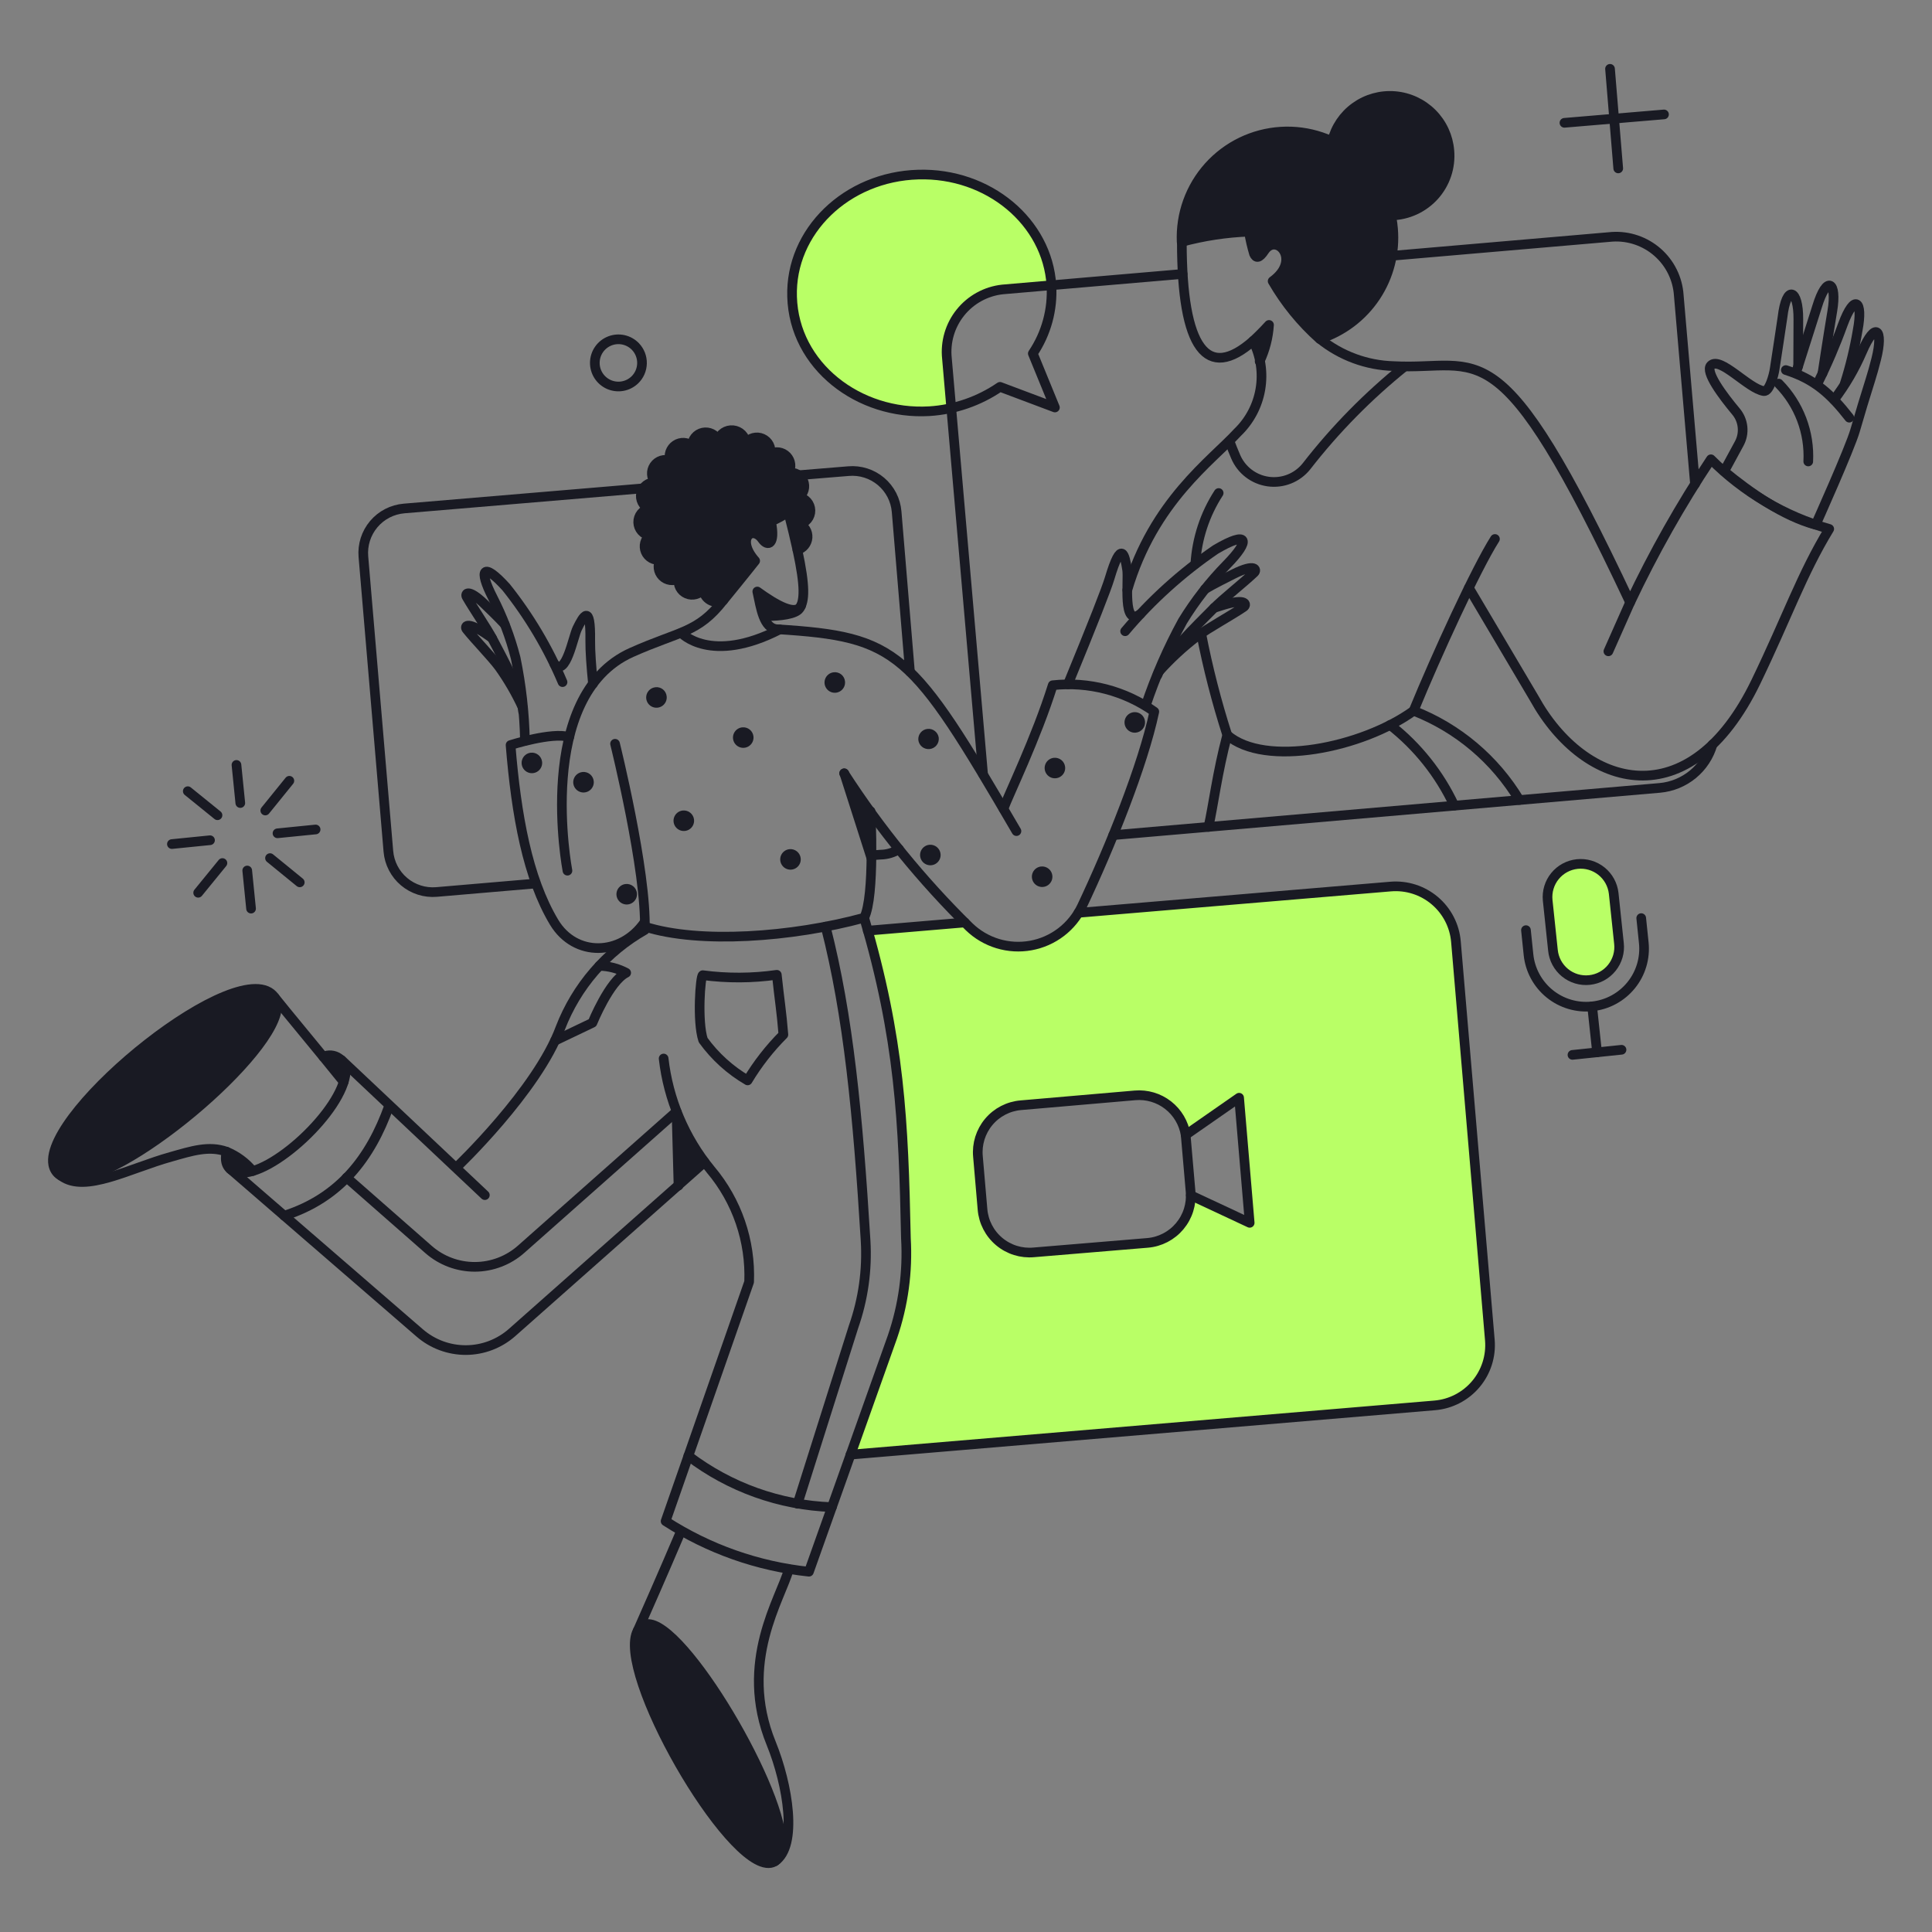 <svg xmlns="http://www.w3.org/2000/svg" fill="none" viewBox="-0.5 -0.5 200 200" id="Video-Conference--Streamline-Bangalore.svg"><rect x="-0.5" y="-0.5" width="200" height="200" fill="#808080" stroke="none"/><desc>Video Conference Streamline Illustration: https://streamlinehq.com</desc><g id="Work-Video-conference-01"><g id="color 2"><path id="Vector" fill="#b9ff66" d="M94.565 17.576c-7.42 0.207 -13.271 5.871 -13.064 12.648 0.227 7.89 8.344 13.309 16.481 11.534l-0.435 -5.116c-0.095 -0.848 -0.021 -1.706 0.216 -2.526 0.237 -0.819 0.634 -1.584 1.167 -2.25 0.533 -0.666 1.192 -1.221 1.94 -1.632 0.747 -0.411 1.569 -0.671 2.417 -0.765l5.041 -0.434c-0.415 -6.569 -6.494 -11.666 -13.762 -11.458Z" stroke-width="1"></path><path id="Subtract" fill="#b9ff66" fill-rule="evenodd" d="m87.542 150.082 60.485 -5.097c1.652 -0.141 3.18 -0.932 4.249 -2.2 1.07 -1.268 1.592 -2.907 1.453 -4.559l-3.511 -41.249c-0.141 -1.652 -0.932 -3.18 -2.2 -4.249 -1.267 -1.069 -2.906 -1.591 -4.558 -1.453l-32.318 2.719c-0.571 0.871 -0.943 1.325 -1.801 1.999 -0.92 0.704 -1.994 1.179 -3.134 1.385 -1.139 0.207 -2.312 0.139 -3.421 -0.197 -1.108 -0.336 -2.121 -0.931 -2.954 -1.736 -0.147 -0.145 -0.295 -0.291 -0.441 -0.437l-10.082 0.847c3.344 11.869 3.696 20.104 3.941 31.864 0.203 3.457 -0.27 6.92 -1.393 10.195l-4.314 12.168Zm35.226 -26.845 6.098 2.851 -1.095 -12.951 -5.531 3.851c-0.194 -1.22 -0.844 -2.32 -1.818 -3.081 -0.974 -0.76 -2.199 -1.122 -3.43 -1.015l-11.8 1.02c-0.642 0.053 -1.267 0.233 -1.84 0.528 -0.572 0.296 -1.08 0.702 -1.493 1.196 -0.415 0.493 -0.726 1.064 -0.919 1.679 -0.192 0.614 -0.261 1.261 -0.202 1.902l0.472 5.473c0.053 0.642 0.233 1.267 0.528 1.839 0.296 0.572 0.702 1.081 1.196 1.494 0.493 0.414 1.064 0.726 1.678 0.919 0.615 0.192 1.262 0.261 1.903 0.202l11.78 -0.981c0.641 -0.055 1.266 -0.236 1.837 -0.532 0.571 -0.297 1.078 -0.703 1.492 -1.196 0.414 -0.493 0.726 -1.063 0.919 -1.677 0.155 -0.494 0.232 -1.008 0.226 -1.523l0 0.002Z" clip-rule="evenodd" stroke-width="1"></path><path id="Vector_2" fill="#b9ff66" d="M167.094 97.147c0.052 0.451 0.013 0.907 -0.113 1.343 -0.126 0.436 -0.337 0.842 -0.621 1.196 -0.285 0.354 -0.636 0.648 -1.034 0.865 -0.398 0.218 -0.836 0.354 -1.287 0.401 -0.452 0.048 -0.907 0.005 -1.342 -0.124 -0.435 -0.13 -0.84 -0.344 -1.191 -0.632 -0.351 -0.288 -0.642 -0.641 -0.856 -1.041 -0.214 -0.4 -0.346 -0.839 -0.39 -1.29l-0.547 -5.174c-0.087 -0.902 0.186 -1.802 0.759 -2.503 0.574 -0.702 1.401 -1.148 2.302 -1.243 0.9 -0.095 1.803 0.171 2.509 0.738 0.706 0.567 1.16 1.391 1.263 2.291l0.547 5.174Z" stroke-width="1"></path></g><g id="color 1"><path id="Vector_3" fill="#191a23" d="M129.225 34.792c0.293 0.687 0.514 1.401 0.661 2.133 0.566 -1.189 0.9 -2.475 0.984 -3.79 -0.586 0.642 -1.134 1.185 -1.645 1.657Z" stroke-width="1"></path><path id="Vector_4" fill="#191a23" d="M77.894 60.75c0.162 0.893 0.469 1.753 0.906 2.548 1.454 0 3.059 -0.188 3.455 -0.773 0.057 -0.1 0.113 -0.208 0.17 -0.321 -0.547 1.079 -2.527 -0.016 -4.531 -1.454Z" stroke-width="1"></path><path id="Vector_5" fill="#191a23" d="M27.925 102.735c-3.511 -5.041 -25.844 13.366 -22.635 18.01l0.547 0.491c4.645 2.587 24.825 -14.535 22.088 -18.5Z" stroke-width="1"></path><path id="Vector_6" fill="#191a23" d="M66.134 167.713c-4.589 2.182 9.603 27.782 13.93 24.146 2.589 -3.757 -10.305 -25.882 -13.93 -24.146Z" stroke-width="1"></path><path id="Vector_7" fill="#191a23" d="M22.96 118.743c-0.088 0.325 -0.114 0.666 -0.075 1.001 0.189 1.208 1.736 1.265 2.775 0.981 -0.727 -0.869 -1.654 -1.548 -2.7 -1.982Z" stroke-width="1"></path><path id="Vector_8" fill="#191a23" d="M32.983 108.889c0.717 0.888 1.454 1.774 2.114 2.587 0.111 -0.316 0.18 -0.647 0.208 -0.981 0.019 -0.284 -0.036 -0.568 -0.16 -0.824 -0.124 -0.257 -0.312 -0.476 -0.546 -0.638 -0.234 -0.162 -0.506 -0.26 -0.789 -0.286 -0.283 -0.025 -0.568 0.024 -0.827 0.141Z" stroke-width="1"></path><path id="Vector_9" fill="#191a23" d="M67.342 70.645c-0.209 0.022 -0.407 0.106 -0.568 0.241 -0.161 0.135 -0.279 0.315 -0.339 0.516 -0.059 0.202 -0.057 0.417 0.005 0.617 0.063 0.201 0.184 0.378 0.348 0.51 0.164 0.132 0.363 0.213 0.573 0.231s0.42 -0.025 0.605 -0.126c0.185 -0.101 0.335 -0.254 0.433 -0.44 0.098 -0.186 0.138 -0.398 0.115 -0.607 -0.013 -0.14 -0.054 -0.275 -0.12 -0.399 -0.066 -0.124 -0.157 -0.233 -0.266 -0.321 -0.109 -0.088 -0.235 -0.153 -0.37 -0.192 -0.135 -0.039 -0.276 -0.05 -0.415 -0.033Z" stroke-width="1"></path><path id="Vector_10" fill="#191a23" d="M59.79 79.42c-0.209 0.022 -0.407 0.106 -0.568 0.241 -0.161 0.135 -0.279 0.315 -0.338 0.516 -0.059 0.202 -0.058 0.417 0.005 0.617 0.063 0.201 0.184 0.378 0.348 0.51 0.164 0.132 0.363 0.213 0.573 0.231s0.42 -0.025 0.605 -0.126c0.185 -0.101 0.335 -0.254 0.433 -0.44 0.098 -0.186 0.138 -0.398 0.115 -0.607 -0.015 -0.139 -0.057 -0.274 -0.123 -0.397 -0.067 -0.123 -0.157 -0.231 -0.266 -0.319 -0.109 -0.088 -0.234 -0.153 -0.368 -0.192 -0.134 -0.039 -0.275 -0.052 -0.414 -0.037Z" stroke-width="1"></path><path id="Vector_11" fill="#191a23" d="M64.265 91.012c-0.209 0.022 -0.407 0.106 -0.569 0.241 -0.162 0.135 -0.28 0.315 -0.339 0.516 -0.06 0.202 -0.058 0.417 0.005 0.618 0.063 0.201 0.184 0.379 0.347 0.511 0.164 0.132 0.363 0.213 0.573 0.232 0.21 0.019 0.42 -0.025 0.605 -0.126 0.185 -0.101 0.335 -0.254 0.433 -0.44 0.098 -0.186 0.138 -0.398 0.115 -0.607 -0.015 -0.139 -0.057 -0.273 -0.124 -0.396 -0.067 -0.123 -0.157 -0.231 -0.266 -0.318 -0.109 -0.088 -0.234 -0.153 -0.368 -0.193 -0.134 -0.039 -0.274 -0.052 -0.413 -0.037Z" stroke-width="1"></path><path id="Vector_12" fill="#191a23" d="M54.448 77.419c-0.209 0.022 -0.407 0.106 -0.569 0.241 -0.162 0.135 -0.28 0.314 -0.339 0.516 -0.06 0.202 -0.058 0.417 0.005 0.618 0.063 0.201 0.184 0.379 0.347 0.511 0.164 0.132 0.363 0.213 0.573 0.232 0.21 0.019 0.42 -0.025 0.605 -0.126 0.185 -0.101 0.335 -0.254 0.433 -0.44 0.098 -0.186 0.138 -0.398 0.115 -0.607 -0.015 -0.139 -0.057 -0.273 -0.124 -0.396 -0.067 -0.123 -0.157 -0.231 -0.266 -0.319 -0.109 -0.088 -0.234 -0.153 -0.368 -0.193 -0.134 -0.039 -0.274 -0.052 -0.413 -0.037Z" stroke-width="1"></path><path id="Vector_13" fill="#191a23" d="M76.328 74.795c-0.209 0.022 -0.407 0.106 -0.569 0.241s-0.279 0.315 -0.339 0.516c-0.059 0.202 -0.058 0.417 0.005 0.618 0.063 0.201 0.184 0.379 0.348 0.511 0.164 0.132 0.363 0.213 0.573 0.231 0.21 0.019 0.42 -0.025 0.605 -0.126 0.185 -0.101 0.335 -0.254 0.433 -0.441 0.097 -0.186 0.137 -0.398 0.115 -0.607 -0.015 -0.139 -0.057 -0.273 -0.124 -0.396 -0.067 -0.123 -0.157 -0.231 -0.266 -0.318 -0.109 -0.088 -0.234 -0.153 -0.367 -0.192 -0.134 -0.039 -0.274 -0.052 -0.413 -0.037Z" stroke-width="1"></path><path id="Vector_14" fill="#191a23" d="M70.173 83.404c-0.209 0.022 -0.407 0.106 -0.568 0.241 -0.161 0.135 -0.279 0.315 -0.339 0.517 -0.059 0.202 -0.057 0.417 0.006 0.618 0.063 0.201 0.184 0.378 0.348 0.51 0.164 0.132 0.363 0.212 0.573 0.231 0.21 0.019 0.42 -0.025 0.605 -0.126 0.185 -0.101 0.335 -0.254 0.433 -0.441 0.098 -0.186 0.137 -0.398 0.115 -0.607 -0.015 -0.139 -0.057 -0.274 -0.124 -0.396 -0.067 -0.123 -0.157 -0.231 -0.266 -0.318 -0.109 -0.088 -0.234 -0.153 -0.368 -0.192 -0.134 -0.039 -0.275 -0.052 -0.413 -0.036Z" stroke-width="1"></path><path id="Vector_15" fill="#191a23" d="M81.218 87.406c-0.209 0.022 -0.407 0.106 -0.569 0.241 -0.162 0.135 -0.279 0.315 -0.339 0.516 -0.059 0.202 -0.058 0.417 0.005 0.618 0.063 0.201 0.184 0.379 0.347 0.511 0.164 0.132 0.363 0.213 0.573 0.232 0.21 0.019 0.42 -0.025 0.605 -0.126 0.185 -0.101 0.335 -0.254 0.433 -0.44 0.098 -0.186 0.138 -0.398 0.115 -0.607 -0.015 -0.139 -0.057 -0.273 -0.123 -0.396 -0.067 -0.123 -0.157 -0.231 -0.266 -0.318 -0.109 -0.088 -0.234 -0.153 -0.367 -0.193 -0.134 -0.039 -0.274 -0.052 -0.413 -0.037Z" stroke-width="1"></path><path id="Vector_16" fill="#191a23" d="M85.805 69.094c-0.209 0.022 -0.407 0.106 -0.569 0.241 -0.162 0.135 -0.279 0.315 -0.339 0.516 -0.06 0.202 -0.058 0.417 0.005 0.618 0.063 0.201 0.184 0.379 0.347 0.511 0.164 0.132 0.363 0.213 0.573 0.232 0.21 0.019 0.42 -0.025 0.605 -0.126 0.185 -0.101 0.335 -0.254 0.433 -0.44 0.098 -0.186 0.138 -0.398 0.115 -0.607 -0.013 -0.14 -0.054 -0.275 -0.12 -0.399 -0.066 -0.123 -0.157 -0.233 -0.266 -0.321 -0.109 -0.088 -0.235 -0.153 -0.37 -0.192 -0.135 -0.039 -0.276 -0.05 -0.415 -0.033Z" stroke-width="1"></path><path id="Vector_17" fill="#191a23" d="M95.697 86.952c-0.209 0.022 -0.407 0.106 -0.569 0.241 -0.161 0.135 -0.279 0.315 -0.339 0.516 -0.059 0.202 -0.058 0.417 0.005 0.618 0.063 0.201 0.184 0.379 0.347 0.511 0.164 0.132 0.363 0.213 0.573 0.232 0.21 0.019 0.42 -0.025 0.605 -0.126 0.185 -0.101 0.335 -0.254 0.433 -0.44 0.098 -0.186 0.138 -0.398 0.115 -0.607 -0.03 -0.28 -0.17 -0.537 -0.39 -0.714 -0.219 -0.177 -0.5 -0.26 -0.78 -0.23Z" stroke-width="1"></path><path id="Vector_18" fill="#191a23" d="M95.735 77.041c0.139 -0.015 0.274 -0.057 0.396 -0.123 0.123 -0.067 0.231 -0.157 0.319 -0.266 0.088 -0.109 0.153 -0.234 0.192 -0.368 0.039 -0.134 0.052 -0.274 0.037 -0.413 -0.037 -0.275 -0.18 -0.524 -0.398 -0.695 -0.218 -0.171 -0.494 -0.25 -0.77 -0.22 -0.276 0.03 -0.529 0.165 -0.705 0.379 -0.177 0.213 -0.263 0.487 -0.241 0.763 0.015 0.139 0.057 0.274 0.123 0.396 0.067 0.123 0.157 0.231 0.266 0.318 0.109 0.088 0.234 0.153 0.368 0.192 0.134 0.039 0.275 0.052 0.413 0.036Z" stroke-width="1"></path><path id="Vector_19" fill="#191a23" d="M107.27 89.199c-0.209 0.022 -0.407 0.106 -0.569 0.241 -0.161 0.135 -0.28 0.314 -0.338 0.516 -0.06 0.202 -0.058 0.417 0.005 0.618 0.063 0.201 0.183 0.379 0.347 0.511 0.163 0.132 0.363 0.213 0.572 0.232 0.21 0.019 0.42 -0.025 0.605 -0.126 0.185 -0.101 0.335 -0.254 0.433 -0.44 0.098 -0.186 0.137 -0.398 0.115 -0.607 -0.015 -0.139 -0.057 -0.273 -0.123 -0.396 -0.067 -0.123 -0.157 -0.231 -0.266 -0.318 -0.109 -0.088 -0.234 -0.153 -0.368 -0.193 -0.133 -0.039 -0.275 -0.052 -0.413 -0.037Z" stroke-width="1"></path><path id="Vector_20" fill="#191a23" d="M108.591 77.948c-0.209 0.022 -0.407 0.106 -0.569 0.241 -0.161 0.135 -0.28 0.315 -0.338 0.516 -0.06 0.202 -0.058 0.417 0.005 0.618 0.063 0.201 0.184 0.378 0.347 0.511 0.164 0.132 0.363 0.213 0.573 0.231 0.21 0.019 0.42 -0.025 0.605 -0.126 0.184 -0.101 0.335 -0.254 0.433 -0.441 0.098 -0.187 0.137 -0.398 0.114 -0.607 -0.015 -0.139 -0.057 -0.273 -0.123 -0.396 -0.067 -0.123 -0.157 -0.231 -0.266 -0.318 -0.109 -0.088 -0.234 -0.153 -0.368 -0.192 -0.133 -0.039 -0.275 -0.052 -0.413 -0.037Z" stroke-width="1"></path><path id="Vector_21" fill="#191a23" d="M118.03 74.172c-0.022 -0.209 -0.106 -0.407 -0.241 -0.569 -0.135 -0.162 -0.314 -0.28 -0.516 -0.339 -0.202 -0.06 -0.417 -0.058 -0.618 0.005s-0.378 0.184 -0.51 0.347c-0.132 0.164 -0.213 0.363 -0.232 0.573 -0.019 0.21 0.025 0.42 0.125 0.605 0.101 0.185 0.255 0.335 0.441 0.433 0.186 0.098 0.398 0.138 0.607 0.115 0.139 -0.015 0.274 -0.057 0.396 -0.124 0.122 -0.067 0.231 -0.157 0.318 -0.266 0.088 -0.109 0.153 -0.234 0.193 -0.368 0.039 -0.134 0.052 -0.274 0.037 -0.413Z" stroke-width="1"></path><path id="Vector_22" fill="#191a23" d="M149.538 15.102c-0.115 -1.464 -0.748 -2.839 -1.786 -3.877 -1.039 -1.039 -2.413 -1.673 -3.877 -1.789 -1.464 -0.116 -2.92 0.294 -4.109 1.156 -1.189 0.862 -2.031 2.12 -2.375 3.547 -1.705 -0.794 -3.587 -1.135 -5.463 -0.991 -1.876 0.144 -3.682 0.769 -5.246 1.814s-2.833 2.476 -3.683 4.153 -1.255 3.546 -1.174 5.426c2.274 -0.616 4.611 -0.971 6.965 -1.058 0.127 0.773 0.303 1.538 0.528 2.288 0.208 0.472 0.528 0.509 1.095 -0.359 1.266 -1.831 3.833 1.001 0.831 3.191 1.295 2.242 2.941 4.263 4.876 5.985 2.371 -0.764 4.413 -2.309 5.792 -4.384 1.378 -2.075 2.012 -4.556 1.798 -7.038 -0.039 -0.455 -0.105 -0.908 -0.199 -1.355 0.136 0.001 0.272 -0.007 0.407 -0.023 0.808 -0.07 1.595 -0.298 2.314 -0.673 0.72 -0.374 1.359 -0.886 1.881 -1.507 0.522 -0.621 0.917 -1.339 1.161 -2.112 0.245 -0.773 0.334 -1.588 0.265 -2.396Z" stroke-width="1"></path><path id="Vector_23" fill="#191a23" d="m69.532 114.571 0.208 7.662 2.696 -2.435c-1.176 -1.619 -2.151 -3.373 -2.904 -5.227Z" stroke-width="1"></path><path id="Vector_24" fill="#191a23" d="m86.863 79.59 2.68 3.814 0.151 4.889 -2.832 -8.703Z" stroke-width="1"></path><path id="Vector_25" fill="#191a23" d="M82.237 53.746c0.328 -0.06 0.625 -0.235 0.836 -0.494 0.211 -0.259 0.323 -0.584 0.317 -0.918 -0.007 -0.334 -0.132 -0.654 -0.354 -0.904 -0.221 -0.25 -0.525 -0.413 -0.855 -0.459 0.256 -0.187 0.441 -0.454 0.526 -0.759 0.085 -0.305 0.065 -0.63 -0.057 -0.922 -0.122 -0.292 -0.339 -0.535 -0.616 -0.689 -0.277 -0.154 -0.597 -0.21 -0.91 -0.16 0.16 -0.266 0.228 -0.577 0.193 -0.886 -0.035 -0.309 -0.17 -0.597 -0.386 -0.821s-0.499 -0.37 -0.806 -0.416c-0.307 -0.046 -0.621 0.01 -0.893 0.16 0.065 -0.317 0.02 -0.646 -0.129 -0.933 -0.148 -0.287 -0.391 -0.515 -0.687 -0.645 -0.296 -0.13 -0.627 -0.155 -0.939 -0.07 -0.312 0.085 -0.586 0.274 -0.775 0.535 -0.031 -0.34 -0.179 -0.659 -0.419 -0.902s-0.558 -0.394 -0.898 -0.427c-0.34 -0.034 -0.681 0.053 -0.964 0.243 -0.283 0.191 -0.491 0.475 -0.588 0.802 -0.134 -0.294 -0.364 -0.533 -0.652 -0.678 -0.289 -0.145 -0.618 -0.187 -0.934 -0.118 -0.316 0.068 -0.598 0.243 -0.801 0.494 -0.203 0.251 -0.313 0.565 -0.313 0.888 -0.236 -0.203 -0.531 -0.322 -0.841 -0.34 -0.31 -0.018 -0.618 0.066 -0.875 0.24 -0.258 0.174 -0.451 0.427 -0.55 0.722 -0.099 0.294 -0.099 0.613 0.001 0.907 -0.294 -0.109 -0.615 -0.118 -0.914 -0.023 -0.299 0.094 -0.558 0.285 -0.735 0.543 -0.178 0.258 -0.264 0.568 -0.246 0.881 0.018 0.313 0.141 0.61 0.347 0.846 -0.333 -0.018 -0.662 0.082 -0.929 0.282 -0.266 0.201 -0.454 0.489 -0.528 0.814 -0.075 0.325 -0.032 0.666 0.121 0.963 0.153 0.297 0.405 0.53 0.713 0.659 -0.327 0.063 -0.621 0.241 -0.83 0.501 -0.209 0.26 -0.318 0.586 -0.309 0.919 0.009 0.333 0.136 0.652 0.359 0.901 0.222 0.248 0.526 0.409 0.856 0.455 -0.25 0.19 -0.43 0.458 -0.51 0.762 -0.08 0.304 -0.057 0.626 0.067 0.915 0.124 0.289 0.341 0.528 0.616 0.679 0.275 0.151 0.594 0.206 0.904 0.156 -0.157 0.267 -0.221 0.579 -0.183 0.886 0.038 0.307 0.176 0.594 0.393 0.815 0.217 0.221 0.5 0.365 0.807 0.409 0.307 0.044 0.619 -0.014 0.889 -0.165 -0.062 0.316 -0.015 0.644 0.135 0.929 0.15 0.285 0.393 0.51 0.688 0.638 0.296 0.128 0.626 0.151 0.937 0.065 0.31 -0.086 0.582 -0.276 0.77 -0.538 0.016 0.236 0.091 0.464 0.217 0.663 0.126 0.2 0.3 0.365 0.506 0.481 0.206 0.116 0.437 0.179 0.673 0.184 0.236 0.005 0.47 -0.049 0.68 -0.157 0.17 -0.208 2.487 -3.059 3.304 -4.097 -2.001 -2.265 -0.34 -3.737 0.736 -2.246 0.566 0.812 1.393 0.585 0.905 -1.832 0.626 -0.272 1.225 -0.6 1.791 -0.981 0.398 1.528 0.697 2.832 0.943 3.926 0.287 -0.075 0.543 -0.238 0.732 -0.466s0.303 -0.509 0.324 -0.805c0.021 -0.296 -0.05 -0.59 -0.204 -0.843s-0.384 -0.451 -0.657 -0.567Z" stroke-width="1"></path></g><g id="outlines"><path id="Vector_26" stroke="#191a23" stroke-linecap="round" stroke-linejoin="round" d="M82.048 56.426c-0.245 -1.095 -0.547 -2.397 -0.943 -3.926 -0.566 0.381 -1.165 0.709 -1.791 0.981 0.492 2.417 -0.333 2.639 -0.905 1.832 -1.065 -1.5 -2.737 -0.019 -0.736 2.246 -0.812 1.039 -3.134 3.889 -3.304 4.097 -0.21 0.108 -0.444 0.162 -0.68 0.157 -0.236 -0.005 -0.468 -0.068 -0.673 -0.184 -0.206 -0.116 -0.38 -0.281 -0.506 -0.481 -0.126 -0.2 -0.201 -0.428 -0.217 -0.663 -0.188 0.262 -0.459 0.452 -0.77 0.538 -0.31 0.086 -0.641 0.063 -0.936 -0.065 -0.296 -0.128 -0.539 -0.353 -0.688 -0.638 -0.15 -0.285 -0.197 -0.613 -0.135 -0.929 -0.27 0.151 -0.583 0.209 -0.889 0.165 -0.307 -0.044 -0.59 -0.188 -0.807 -0.409 -0.217 -0.221 -0.355 -0.507 -0.393 -0.815 -0.038 -0.307 0.026 -0.619 0.183 -0.886 -0.31 0.05 -0.628 -0.004 -0.904 -0.156 -0.275 -0.151 -0.492 -0.39 -0.616 -0.679 -0.124 -0.289 -0.147 -0.611 -0.067 -0.915s0.26 -0.572 0.51 -0.762c-0.33 -0.045 -0.634 -0.207 -0.856 -0.455 -0.222 -0.248 -0.349 -0.567 -0.359 -0.901 -0.009 -0.333 0.1 -0.659 0.309 -0.919 0.209 -0.26 0.503 -0.437 0.83 -0.501 -0.308 -0.129 -0.56 -0.362 -0.713 -0.659 -0.153 -0.297 -0.195 -0.638 -0.121 -0.963 0.075 -0.325 0.262 -0.614 0.528 -0.814 0.267 -0.201 0.596 -0.301 0.929 -0.282 -0.207 -0.235 -0.329 -0.533 -0.347 -0.846 -0.018 -0.313 0.068 -0.623 0.246 -0.881 0.178 -0.258 0.437 -0.449 0.735 -0.543s0.62 -0.086 0.914 0.023c-0.097 -0.293 -0.095 -0.61 0.005 -0.903 0.1 -0.292 0.293 -0.544 0.549 -0.717 0.256 -0.173 0.562 -0.257 0.87 -0.24 0.309 0.017 0.603 0.135 0.838 0.335 -0 -0.323 0.11 -0.636 0.313 -0.888 0.203 -0.251 0.485 -0.426 0.801 -0.494 0.316 -0.068 0.645 -0.027 0.934 0.118 0.289 0.145 0.519 0.384 0.652 0.678 0.097 -0.328 0.304 -0.612 0.588 -0.802 0.283 -0.191 0.624 -0.277 0.964 -0.243 0.34 0.034 0.658 0.185 0.898 0.427 0.24 0.243 0.389 0.562 0.419 0.902 0.19 -0.262 0.463 -0.451 0.775 -0.536 0.312 -0.085 0.644 -0.06 0.939 0.071 0.296 0.13 0.538 0.358 0.687 0.645 0.148 0.287 0.194 0.617 0.129 0.933 0.272 -0.15 0.586 -0.206 0.893 -0.16 0.307 0.046 0.59 0.193 0.806 0.416 0.215 0.224 0.351 0.512 0.386 0.821 0.035 0.309 -0.033 0.62 -0.193 0.886 0.313 -0.051 0.633 0.006 0.91 0.16 0.277 0.154 0.494 0.397 0.616 0.689 0.122 0.292 0.142 0.617 0.057 0.922 -0.085 0.305 -0.271 0.573 -0.526 0.759 0.331 0.047 0.634 0.209 0.855 0.459 0.221 0.25 0.347 0.57 0.354 0.904 0.007 0.334 -0.105 0.659 -0.317 0.918 -0.211 0.259 -0.507 0.434 -0.836 0.494 0.271 0.117 0.499 0.315 0.652 0.566 0.153 0.252 0.224 0.545 0.203 0.84 -0.021 0.294 -0.133 0.575 -0.321 0.802 -0.188 0.228 -0.442 0.391 -0.726 0.468Z" stroke-width="1"></path><path id="Vector_27" stroke="#191a23" stroke-linecap="round" stroke-linejoin="round" d="m82.275 48.686 5.06 -0.415c0.604 -0.053 1.213 0.014 1.791 0.198 0.578 0.183 1.114 0.479 1.577 0.87 0.463 0.391 0.844 0.87 1.122 1.409 0.277 0.539 0.445 1.128 0.494 1.732l1.378 16.556" stroke-width="1"></path><path id="Vector_28" stroke="#191a23" stroke-linecap="round" stroke-linejoin="round" d="m89.882 88.029 0.774 -0.057c0.676 -0.008 1.336 -0.204 1.906 -0.566" stroke-width="1"></path><path id="Vector_29" stroke="#191a23" stroke-linecap="round" stroke-linejoin="round" d="m54.844 90.97 -10.156 0.869c-1.219 0.102 -2.428 -0.284 -3.363 -1.073 -0.934 -0.789 -1.517 -1.917 -1.62 -3.136l-2.587 -30.508c-0.102 -1.219 0.283 -2.429 1.073 -3.364 0.789 -0.935 1.918 -1.517 3.137 -1.62l24.833 -2.092" stroke-width="1"></path><path id="Vector_30" stroke="#191a23" stroke-linecap="round" stroke-linejoin="round" d="m87.542 150.082 60.485 -5.097c1.652 -0.141 3.18 -0.932 4.249 -2.2 1.07 -1.268 1.592 -2.907 1.453 -4.559l-3.511 -41.249c-0.141 -1.652 -0.932 -3.18 -2.2 -4.249 -1.267 -1.069 -2.906 -1.591 -4.558 -1.453l-32.318 2.719" stroke-width="1"></path><path id="Vector_31" stroke="#191a23" stroke-linecap="round" stroke-linejoin="round" d="m89.335 95.844 10.044 -0.85" stroke-width="1"></path><path id="Vector_32" stroke="#191a23" stroke-linecap="round" stroke-linejoin="round" d="m121.919 27.86 -18.652 1.605c-1.708 0.191 -3.272 1.051 -4.347 2.391 -1.076 1.341 -1.576 3.053 -1.392 4.763l3.738 43.024" stroke-width="1"></path><path id="Vector_33" stroke="#191a23" stroke-linecap="round" stroke-linejoin="round" d="m114.745 85.952 56.578 -4.889c1.256 -0.113 2.449 -0.603 3.422 -1.405 0.973 -0.802 1.682 -1.878 2.034 -3.089" stroke-width="1"></path><path id="Vector_34" stroke="#191a23" stroke-linecap="round" stroke-linejoin="round" d="m174.967 49.612 -1.681 -19.539c-0.112 -1.717 -0.9 -3.319 -2.192 -4.455 -1.293 -1.136 -2.982 -1.714 -4.698 -1.606l-22.785 1.964" stroke-width="1"></path><path id="Vector_35" stroke="#191a23" stroke-linecap="round" stroke-linejoin="round" d="M154.257 55.294c-1.944 3.058 -6.041 11.988 -8.42 17.783 4.567 1.785 8.416 5.031 10.945 9.232" stroke-width="1"></path><path id="Vector_36" stroke="#191a23" stroke-linecap="round" stroke-linejoin="round" d="M123.845 65.073c0.691 3.555 1.592 7.067 2.699 10.515 -1.039 3.907 -1.454 7.381 -1.944 9.514" stroke-width="1"></path><path id="Vector_37" stroke="#191a23" stroke-linecap="round" stroke-linejoin="round" d="M125.657 50.537c-1.426 2.198 -2.258 4.728 -2.416 7.343" stroke-width="1"></path><path id="Vector_38" stroke="#191a23" stroke-linecap="round" stroke-linejoin="round" d="M145.818 73.096c-5.323 3.833 -15.386 5.871 -19.274 2.492" stroke-width="1"></path><path id="Vector_39" stroke="#191a23" stroke-linecap="round" stroke-linejoin="round" d="M143.402 74.549c2.84 2.221 5.115 5.079 6.644 8.344" stroke-width="1"></path><path id="Vector_40" stroke="#191a23" stroke-linecap="round" stroke-linejoin="round" d="M129.898 36.904c0.557 -1.184 0.887 -2.462 0.971 -3.768 -0.585 0.642 -1.134 1.185 -1.645 1.657" stroke-width="1"></path><path id="Vector_41" stroke="#191a23" stroke-linecap="round" stroke-linejoin="round" d="m151.557 60.354 6.759 11.421c5.229 9.477 16.119 12.458 22.956 -1.698 3.227 -6.683 4.757 -11.176 7.589 -15.821 -4.631 -1.32 -8.848 -3.802 -12.248 -7.211 -3.143 4.731 -5.938 9.683 -8.364 14.819 -13.686 -29.091 -15.367 -23.962 -24.485 -24.466 -2.782 -0.077 -5.462 -1.065 -7.627 -2.813" stroke-width="1"></path><path id="Vector_42" stroke="#191a23" stroke-linecap="round" stroke-linejoin="round" d="M116.199 60.58c2.699 -9.175 8.747 -13.416 11.402 -16.31 1.249 -1.198 2.082 -2.765 2.373 -4.471 0.293 -1.706 0.03 -3.461 -0.749 -5.006 -4.757 4.191 -7.381 0.85 -7.381 -10.248" stroke-width="1"></path><path id="Vector_43" stroke="#191a23" stroke-linecap="round" stroke-linejoin="round" d="M144.913 37.435c-3.784 3.041 -7.199 6.514 -10.176 10.348 -0.467 0.581 -1.076 1.031 -1.768 1.306s-1.445 0.366 -2.183 0.263c-0.737 -0.103 -1.437 -0.395 -2.028 -0.848 -0.591 -0.453 -1.055 -1.052 -1.345 -1.738 -0.243 -0.567 -0.454 -1.095 -0.642 -1.605" stroke-width="1"></path><path id="Vector_44" stroke="#191a23" stroke-linecap="round" stroke-linejoin="round" d="m168.246 61.863 -2.246 5.06" stroke-width="1"></path><path id="Vector_45" stroke="#191a23" stroke-linecap="round" stroke-linejoin="round" d="M74.364 61.656c-2.639 3.383 -4.506 3.161 -9.476 5.38 -10.119 4.512 -6.646 22.597 -6.646 22.597" stroke-width="1"></path><path id="Vector_46" stroke="#191a23" stroke-linecap="round" stroke-linejoin="round" d="M82.048 56.426c0.825 3.824 0.75 5.287 0.208 6.078 -0.398 0.586 -2.001 0.774 -3.455 0.774" stroke-width="1"></path><path id="Vector_47" stroke="#191a23" stroke-linecap="round" stroke-linejoin="round" d="M82.429 62.188c-0.528 1.095 -2.532 0 -4.534 -1.454 0.378 1.737 0.642 3.819 2.058 3.907 12.551 0.787 13.876 2.209 24.769 20.895" stroke-width="1"></path><path id="Vector_48" stroke="#191a23" stroke-linecap="round" stroke-linejoin="round" d="M103.381 83.215c0.472 -1.321 3.398 -7.344 5.097 -12.781 3.721 -0.401 7.462 0.573 10.515 2.737 -1.171 5.55 -4.568 13.971 -7.495 20.16 -0.497 1.046 -1.237 1.959 -2.157 2.663 -0.92 0.704 -1.994 1.179 -3.134 1.385 -1.139 0.207 -2.312 0.139 -3.421 -0.197 -1.108 -0.336 -2.121 -0.931 -2.954 -1.736 -4.888 -4.806 -9.23 -10.136 -12.95 -15.893" stroke-width="1"></path><path id="Vector_49" stroke="#191a23" stroke-linecap="round" stroke-linejoin="round" d="m86.9 79.552 2.794 8.741" stroke-width="1"></path><path id="Vector_50" stroke="#191a23" stroke-linecap="round" stroke-linejoin="round" d="M66.267 95.429c5.607 1.791 15.197 1.113 22.692 -0.925 1.132 -2.228 0.661 -11.025 0.661 -11.025" stroke-width="1"></path><path id="Vector_51" stroke="#191a23" stroke-linecap="round" stroke-linejoin="round" d="M66.209 94.995c-2.416 3.474 -7.164 3.602 -9.345 -0.019 -2.748 -4.577 -3.926 -11.1 -4.511 -18.35 0 0 4.279 -1.369 6.069 -0.833" stroke-width="1"></path><path id="Vector_52" stroke="#191a23" stroke-linecap="round" stroke-linejoin="round" d="m72.436 119.798 -19.935 17.651c-1.319 1.16 -3.013 1.803 -4.769 1.81 -1.756 0.006 -3.455 -0.624 -4.783 -1.773l-19.612 -16.968" stroke-width="1"></path><path id="Vector_53" stroke="#191a23" stroke-linecap="round" stroke-linejoin="round" d="m49.691 123.218 -14.838 -13.989" stroke-width="1"></path><path id="Vector_54" stroke="#191a23" stroke-linecap="round" stroke-linejoin="round" d="M63.17 76.495s3.283 13.234 3.078 19.274c-3.994 2.27 -7.081 5.853 -8.736 10.138 -2.411 6.514 -10.761 14.441 -10.761 14.441" stroke-width="1"></path><path id="Vector_55" stroke="#191a23" stroke-linecap="round" stroke-linejoin="round" d="M88.958 94.504c3.699 12.592 4.068 20.995 4.322 33.187 0.203 3.457 -0.27 6.919 -1.393 10.195l-8.646 24.315c-5.288 -0.555 -10.371 -2.346 -14.838 -5.229l8.647 -24.769c0.167 -4.231 -1.253 -8.371 -3.98 -11.61 -2.7 -3.288 -4.391 -7.288 -4.871 -11.516" stroke-width="1"></path><path id="Vector_56" stroke="#191a23" stroke-linecap="round" stroke-linejoin="round" d="M70.023 65.016s3.02 3.322 10.194 -0.359" stroke-width="1"></path><path id="Vector_57" stroke="#191a23" stroke-linecap="round" stroke-linejoin="round" d="M53.844 76.192c-0.059 -2.88 -0.381 -5.749 -0.963 -8.571 -0.557 -2.172 -1.355 -4.274 -2.379 -6.268 -1.502 -2.929 -1.015 -3.722 1.398 -1.057 2.383 2.991 4.345 6.294 5.833 9.817" stroke-width="1"></path><path id="Vector_58" stroke="#191a23" stroke-linecap="round" stroke-linejoin="round" d="M56.895 68.247c1.199 1.359 1.916 -2.786 2.367 -3.703 0.623 -1.265 1.393 -2.642 1.34 1.247 -0.015 1.076 0.113 2.794 0.284 4.492" stroke-width="1"></path><path id="Vector_59" stroke="#191a23" stroke-linecap="round" stroke-linejoin="round" d="M51.749 64.129c-0.547 -0.604 -1.791 -1.811 -2.152 -2.152 -1.65 -1.578 -1.978 -1.022 -1.791 -0.697 0.716 1.256 2.06 3.19 2.687 4.378 1.003 1.924 3.039 5.588 3.152 7.475" stroke-width="1"></path><path id="Vector_60" stroke="#191a23" stroke-linecap="round" stroke-linejoin="round" d="M50.428 65.545c-0.321 -0.226 -0.587 -0.412 -0.736 -0.509 -1.912 -1.247 -2.114 -0.68 -1.89 -0.398 0.906 1.132 2.552 2.81 3.361 3.888 0.95 1.329 1.771 2.745 2.454 4.229" stroke-width="1"></path><path id="Vector_61" stroke="#191a23" stroke-linecap="round" stroke-linejoin="round" d="M118.106 72.548c1.013 -3.019 2.288 -5.944 3.814 -8.74 1.291 -2.11 2.817 -4.067 4.549 -5.834 2.543 -2.587 2.288 -3.606 -1.132 -1.586 -3.489 2.383 -6.64 5.228 -9.364 8.457" stroke-width="1"></path><path id="Vector_62" stroke="#191a23" stroke-linecap="round" stroke-linejoin="round" d="M117.56 63.055c-1.904 1.42 -1.202 -3.43 -1.38 -4.571 -0.24 -1.53 -0.585 -3.247 -1.813 0.888 -0.339 1.131 -1.718 4.638 -4.318 10.967" stroke-width="1"></path><path id="Vector_63" stroke="#191a23" stroke-linecap="round" stroke-linejoin="round" d="M124.241 60.485c0.774 -0.472 2.474 -1.321 2.964 -1.566 2.266 -1.133 2.414 -0.418 2.133 -0.151 -1.161 1.103 -3.208 2.701 -4.248 3.756 -1.678 1.702 -5.022 4.908 -5.777 6.872" stroke-width="1"></path><path id="Vector_64" stroke="#191a23" stroke-linecap="round" stroke-linejoin="round" d="M125.185 62.43c0.415 -0.132 0.755 -0.245 0.944 -0.298 2.42 -0.741 2.453 -0.021 2.114 0.208 -1.327 0.895 -3.604 2.136 -4.815 3.02 -1.433 1.095 -2.759 2.321 -3.964 3.663" stroke-width="1"></path><path id="Vector_65" stroke="#191a23" stroke-linecap="round" stroke-linejoin="round" d="M27.925 102.735C24.565 97.908 3.967 114.559 5.014 120.072c0.162 0.854 0.9 1.618 2.623 1.384C14.256 120.559 30.407 106.307 27.925 102.735Z" stroke-width="1"></path><path id="Vector_66" stroke="#191a23" stroke-linecap="round" stroke-linejoin="round" d="M27.925 102.735c1.038 1.321 4.606 5.588 7.155 8.756" stroke-width="1"></path><path id="Vector_67" stroke="#191a23" stroke-linecap="round" stroke-linejoin="round" d="M81.161 161.937c-0.796 3.001 -5.264 9.588 -1.832 18.028 1.758 4.322 2.775 10.626 0.398 12.212" stroke-width="1"></path><path id="Vector_68" stroke="#191a23" stroke-linecap="round" stroke-linejoin="round" d="M65.53 168.28c0.565 -1.274 2.62 -5.92 4.456 -10.248" stroke-width="1"></path><path id="Vector_69" stroke="#191a23" stroke-linecap="round" stroke-linejoin="round" d="M66.134 167.713c-4.221 2.007 7.047 22.641 12.215 24.524 1.428 0.52 2.11 -0.497 2.054 -2.013 -0.235 -6.304 -11.006 -24.059 -14.268 -22.511Z" stroke-width="1"></path><path id="Vector_70" stroke="#191a23" stroke-linecap="round" stroke-linejoin="round" d="M32.965 108.889c0.259 -0.117 0.544 -0.166 0.827 -0.141 0.283 0.025 0.555 0.123 0.789 0.286 0.234 0.161 0.422 0.381 0.545 0.637 0.124 0.257 0.179 0.54 0.16 0.824 -0.312 3.98 -7.706 10.798 -11.031 10.396 -0.995 -0.121 -1.626 -0.825 -1.294 -2.164" stroke-width="1"></path><path id="Vector_71" stroke="#191a23" stroke-linecap="round" stroke-linejoin="round" d="m82.065 155.172 5.794 -18.325c1.005 -2.864 1.429 -5.899 1.246 -8.929 -0.803 -13.119 -1.774 -23.258 -4.134 -32.489" stroke-width="1"></path><path id="Vector_72" stroke="#191a23" stroke-linecap="round" stroke-linejoin="round" d="M70.758 150.213c4.285 3.261 9.476 5.114 14.857 5.305" stroke-width="1"></path><path id="Vector_73" stroke="#191a23" stroke-linecap="round" stroke-linejoin="round" d="M28.925 125.351c5.72 -1.832 8.93 -5.97 10.855 -11.365" stroke-width="1"></path><path id="Vector_74" stroke="#191a23" stroke-linecap="round" stroke-linejoin="round" d="m69.532 114.571 -16.065 14.234c-1.321 1.177 -3.028 1.831 -4.797 1.838 -1.77 0.007 -3.481 -0.633 -4.812 -1.8l-8.476 -7.439" stroke-width="1"></path><path id="Vector_75" stroke="#191a23" stroke-linecap="round" stroke-linejoin="round" d="M72.25 100.45c-0.245 0.038 -0.604 4.796 0.038 6.721 1.228 1.696 2.797 3.118 4.607 4.172 1.035 -1.724 2.278 -3.316 3.7 -4.738 -0.189 -2.398 -0.416 -3.663 -0.68 -6.193 -2.541 0.363 -5.121 0.376 -7.665 0.038v0Z" stroke-width="1"></path><path id="Vector_76" stroke="#191a23" stroke-linecap="round" stroke-linejoin="round" d="M61.547 99.488c0.969 0.014 1.921 0.26 2.775 0.717 -1.737 0.849 -3.492 5.174 -3.492 5.174l-3.871 1.851" stroke-width="1"></path><path id="Vector_77" stroke="#191a23" stroke-linecap="round" stroke-linejoin="round" d="M184.368 37.81c2.985 0.943 4.645 2.473 6.567 4.927" stroke-width="1"></path><path id="Vector_78" stroke="#191a23" stroke-linecap="round" stroke-linejoin="round" d="M183.632 39.21c1.042 1.057 1.852 2.32 2.378 3.708 0.526 1.388 0.757 2.87 0.68 4.352" stroke-width="1"></path><path id="Vector_79" stroke="#191a23" stroke-linecap="round" stroke-linejoin="round" d="M189.37 40.871c1.158 -1.526 2.127 -3.187 2.885 -4.946 1.393 -3.266 2.247 -2.359 1.473 0.736 -0.208 0.831 -0.415 1.548 -0.604 2.152 -0.545 1.737 -1.083 3.491 -1.586 5.249 -0.534 1.867 -4.079 9.76 -4.079 9.76 -3.322 -0.888 -6.777 -3.303 -9.476 -5.531 0.057 -0.113 1.492 -2.755 1.547 -2.851 0.293 -0.528 0.417 -1.133 0.356 -1.733 -0.061 -0.6 -0.303 -1.168 -0.696 -1.627 -1.365 -1.638 -3.193 -4.079 -2.587 -4.739 0.94 -1.022 3.907 2.434 5.493 2.644 0.566 0.075 1.02 -1.643 1.113 -2.266 0.171 -1.132 0.767 -4.985 0.812 -5.361 0.411 -3.5 1.662 -2.907 1.643 0.188 -0.019 2.945 -0.019 4.852 -0.019 4.852" stroke-width="1"></path><path id="Vector_80" stroke="#191a23" stroke-linecap="round" stroke-linejoin="round" d="M185.406 38.152s2.059 -6.456 2.189 -6.89c1.024 -3.378 2.097 -2.605 1.586 0.434 -0.49 2.908 -1.02 6.457 -1.02 6.457" stroke-width="1"></path><path id="Vector_81" stroke="#191a23" stroke-linecap="round" stroke-linejoin="round" d="M187.657 39.191c0.985 -1.974 1.855 -4.004 2.605 -6.079 1.224 -3.323 2.123 -2.475 1.548 0.548 -0.315 1.879 -0.763 3.734 -1.34 5.55" stroke-width="1"></path><path id="Vector_82" stroke="#191a23" stroke-linecap="round" stroke-linejoin="round" d="M167.094 97.147c0.052 0.451 0.013 0.907 -0.113 1.343 -0.126 0.436 -0.337 0.842 -0.621 1.196 -0.285 0.354 -0.636 0.648 -1.034 0.865 -0.398 0.218 -0.836 0.354 -1.287 0.401 -0.452 0.048 -0.907 0.005 -1.342 -0.124 -0.435 -0.13 -0.84 -0.344 -1.191 -0.632 -0.351 -0.288 -0.642 -0.641 -0.856 -1.041 -0.214 -0.4 -0.346 -0.839 -0.39 -1.29l-0.547 -5.174c-0.087 -0.902 0.186 -1.802 0.759 -2.503 0.574 -0.702 1.401 -1.148 2.302 -1.243 0.9 -0.095 1.803 0.171 2.509 0.738 0.706 0.567 1.16 1.391 1.263 2.291l0.547 5.174Z" stroke-width="1"></path><path id="Vector_83" stroke="#191a23" stroke-linecap="round" stroke-linejoin="round" d="m157.467 95.788 0.264 2.548c0.082 0.783 0.317 1.543 0.693 2.236 0.375 0.693 0.884 1.304 1.495 1.8 0.611 0.497 1.315 0.867 2.07 1.092 0.755 0.224 1.547 0.298 2.33 0.216 0.784 -0.083 1.543 -0.317 2.236 -0.693 0.693 -0.376 1.304 -0.884 1.801 -1.495 0.496 -0.612 0.867 -1.315 1.091 -2.071 0.224 -0.755 0.298 -1.547 0.216 -2.33l-0.264 -2.548" stroke-width="1"></path><path id="Vector_84" stroke="#191a23" stroke-linecap="round" stroke-linejoin="round" d="m164.319 103.679 0.509 4.757" stroke-width="1"></path><path id="Vector_85" stroke="#191a23" stroke-linecap="round" stroke-linejoin="round" d="m162.281 108.701 5.078 -0.529" stroke-width="1"></path><path id="Vector_86" stroke="#191a23" stroke-linecap="round" stroke-linejoin="round" d="m122.768 123.237 6.098 2.851 -1.095 -12.951 -5.531 3.851" stroke-width="1"></path><path id="Vector_87" stroke="#191a23" stroke-linecap="round" stroke-linejoin="round" d="M116.992 112.892c1.231 -0.107 2.456 0.255 3.43 1.015 0.974 0.76 1.624 1.861 1.818 3.081l0.509 5.871c0.057 0.641 -0.014 1.287 -0.207 1.9 -0.193 0.614 -0.505 1.184 -0.919 1.677 -0.414 0.493 -0.92 0.899 -1.492 1.196 -0.571 0.297 -1.196 0.478 -1.837 0.532l-11.78 0.981c-0.642 0.059 -1.289 -0.01 -1.903 -0.202 -0.614 -0.193 -1.185 -0.505 -1.678 -0.919 -0.494 -0.414 -0.9 -0.922 -1.196 -1.494 -0.296 -0.572 -0.476 -1.197 -0.528 -1.839l-0.472 -5.473c-0.059 -0.642 0.01 -1.289 0.202 -1.902 0.193 -0.615 0.504 -1.186 0.919 -1.679 0.414 -0.494 0.921 -0.9 1.493 -1.196 0.573 -0.296 1.198 -0.476 1.84 -0.528l11.8 -1.02Z" stroke-width="1"></path><path id="Vector_88" stroke="#191a23" stroke-linecap="round" stroke-linejoin="round" d="M149.538 15.102c-0.117 -1.46 -0.75 -2.831 -1.786 -3.867 -1.036 -1.036 -2.406 -1.67 -3.867 -1.788 -1.46 -0.118 -2.914 0.287 -4.102 1.144 -1.189 0.856 -2.034 2.107 -2.384 3.53 1.55 0.715 2.911 1.782 3.977 3.116 1.066 1.334 1.805 2.898 2.159 4.568 0.843 -0.02 1.673 -0.212 2.439 -0.565 0.766 -0.353 1.451 -0.859 2.014 -1.487 0.562 -0.628 0.99 -1.365 1.257 -2.165 0.267 -0.8 0.366 -1.646 0.294 -2.486v0Z" stroke-width="1"></path><path id="Vector_89" stroke="#191a23" stroke-linecap="round" stroke-linejoin="round" d="M143.705 23.164c-0.238 -2.86 -1.587 -5.513 -3.759 -7.389 -2.171 -1.876 -4.992 -2.826 -7.857 -2.645 -2.864 0.18 -5.543 1.476 -7.463 3.61 -1.918 2.134 -2.925 4.935 -2.802 7.802 2.274 -0.616 4.611 -0.971 6.965 -1.058 0.127 0.773 0.303 1.538 0.528 2.288 0.208 0.472 0.528 0.509 1.095 -0.359 1.266 -1.831 3.833 1.001 0.831 3.191 1.295 2.242 2.941 4.263 4.876 5.985 2.371 -0.765 4.413 -2.311 5.791 -4.387 1.377 -2.075 2.011 -4.557 1.795 -7.039Z" stroke-width="1"></path><path id="Vector_90" stroke="#191a23" stroke-linecap="round" stroke-linejoin="round" d="m17.296 86.877 3.945 -0.397" stroke-width="1"></path><path id="Vector_91" stroke="#191a23" stroke-linecap="round" stroke-linejoin="round" d="m28.226 85.763 3.946 -0.396" stroke-width="1"></path><path id="Vector_92" stroke="#191a23" stroke-linecap="round" stroke-linejoin="round" d="m23.979 78.684 0.397 3.946" stroke-width="1"></path><path id="Vector_93" stroke="#191a23" stroke-linecap="round" stroke-linejoin="round" d="m25.093 89.615 0.396 3.945" stroke-width="1"></path><path id="Vector_94" stroke="#191a23" stroke-linecap="round" stroke-linejoin="round" d="m18.939 81.403 3.077 2.491" stroke-width="1"></path><path id="Vector_95" stroke="#191a23" stroke-linecap="round" stroke-linejoin="round" d="m27.452 88.331 3.078 2.51" stroke-width="1"></path><path id="Vector_96" stroke="#191a23" stroke-linecap="round" stroke-linejoin="round" d="m29.454 80.326 -2.492 3.078" stroke-width="1"></path><path id="Vector_97" stroke="#191a23" stroke-linecap="round" stroke-linejoin="round" d="m22.525 88.841 -2.51 3.078" stroke-width="1"></path><path id="Vector_98" stroke="#191a23" stroke-linecap="round" stroke-linejoin="round" d="m108.705 41.683 -2.288 -5.588c1.399 -2.08 2.076 -4.562 1.925 -7.064 -0.415 -6.567 -6.513 -11.666 -13.781 -11.458 -7.42 0.207 -13.271 5.871 -13.064 12.648 0.206 7.155 6.899 12.277 14.212 11.846 2.619 -0.165 5.145 -1.036 7.309 -2.521l5.687 2.137Z" stroke-width="1"></path><path id="Vector_99" stroke="#191a23" stroke-linecap="round" stroke-linejoin="round" d="M65.209 38.832c-0.349 0.334 -0.789 0.558 -1.265 0.642 -0.476 0.084 -0.966 0.025 -1.409 -0.169 -0.442 -0.195 -0.817 -0.516 -1.077 -0.924 -0.26 -0.408 -0.393 -0.883 -0.382 -1.366 0.01 -0.483 0.164 -0.953 0.441 -1.348 0.277 -0.396 0.665 -0.701 1.116 -0.876 0.45 -0.175 0.943 -0.213 1.415 -0.108 0.472 0.105 0.902 0.347 1.236 0.696 0.447 0.469 0.69 1.095 0.676 1.743 -0.014 0.647 -0.284 1.263 -0.75 1.712v0Z" stroke-width="1"></path><path id="Vector_100" stroke="#191a23" stroke-linecap="round" stroke-linejoin="round" d="m166.169 6.626 0.85 10.308" stroke-width="1"></path><path id="Vector_101" stroke="#191a23" stroke-linecap="round" stroke-linejoin="round" d="m171.757 11.345 -10.307 0.869" stroke-width="1"></path><path id="Vector_102" stroke="#191a23" stroke-linecap="round" stroke-linejoin="round" d="M25.659 120.725c-0.718 -0.881 -1.646 -1.568 -2.697 -2 -1.831 -0.662 -3.627 -0.077 -5.76 0.528 -4.298 1.194 -8.906 3.787 -11.324 1.997" stroke-width="1"></path><path id="Vector_103" stroke="#191a23" stroke-linecap="round" stroke-linejoin="round" d="m69.74 122.236 -0.208 -7.664" stroke-width="1"></path></g></g></svg>
